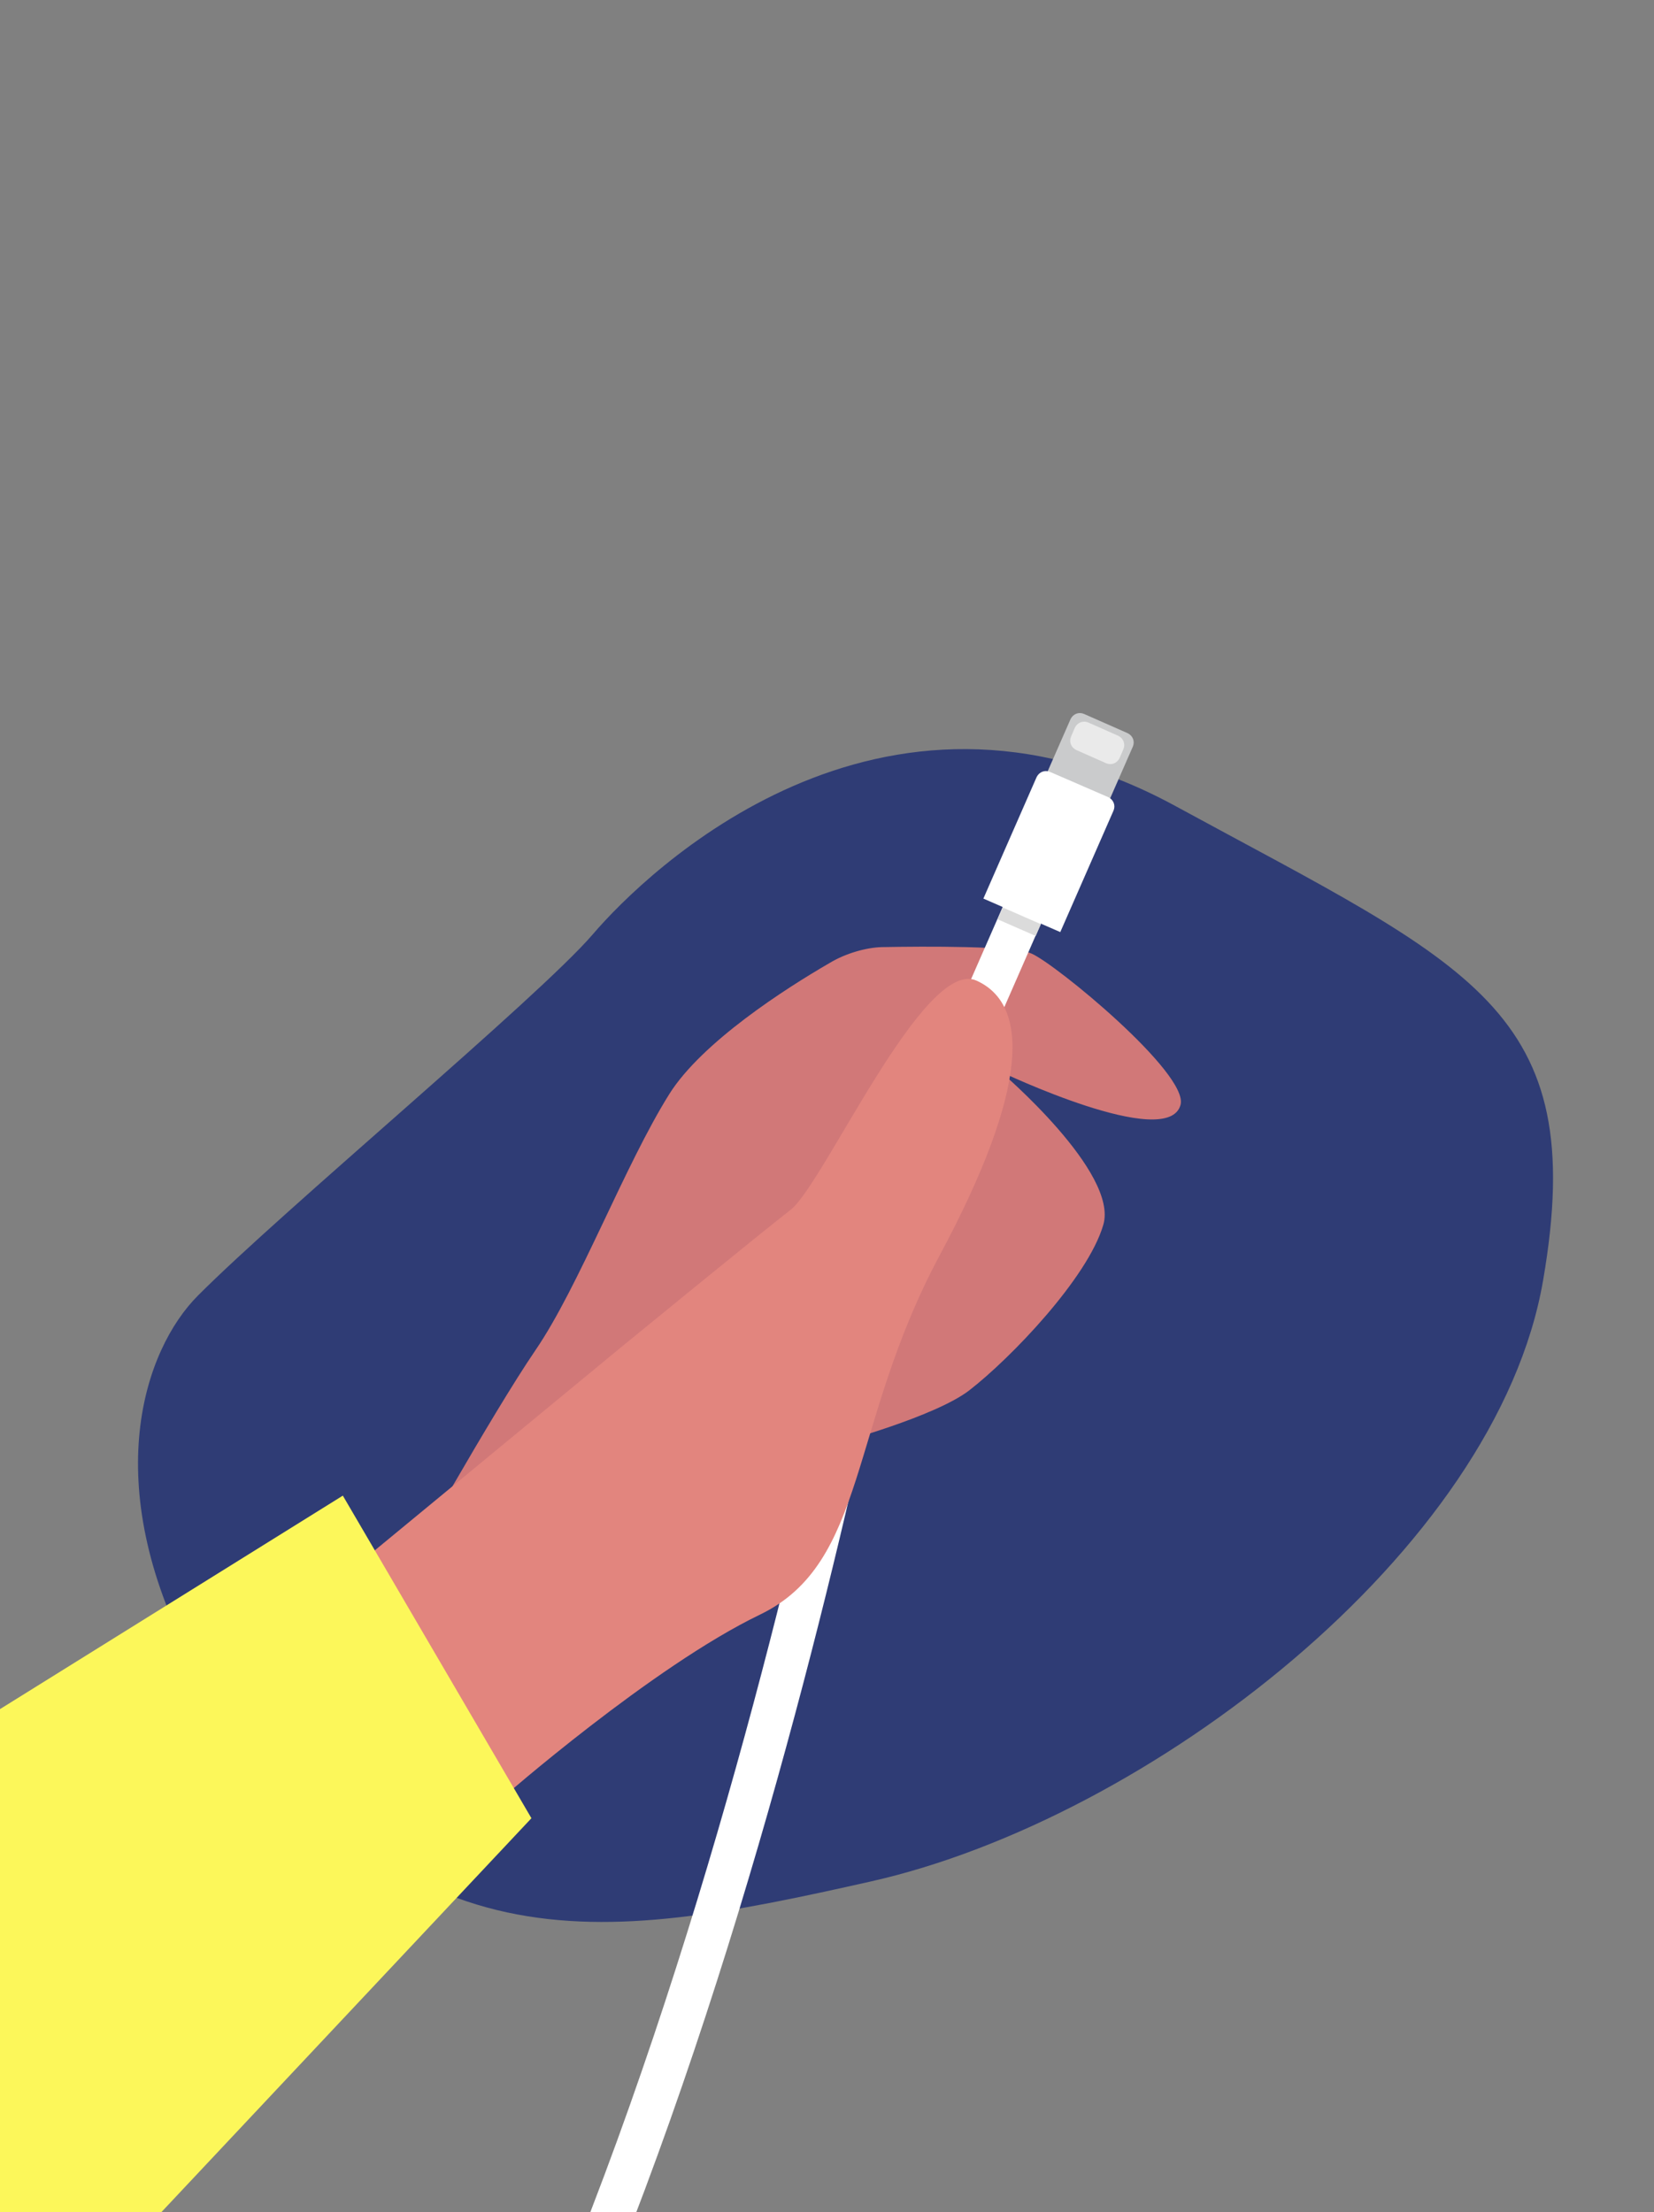 <?xml version="1.0" encoding="utf-8"?>
<!-- Generator: Adobe Illustrator 24.0.0, SVG Export Plug-In . SVG Version: 6.00 Build 0)  -->
<svg version="1.1" id="Layer_1" xmlns="http://www.w3.org/2000/svg" xmlns:xlink="http://www.w3.org/1999/xlink" x="0px" y="0px"
	 viewBox="0 0 385 515" style="enable-background:new 0 0 385 515;" xml:space="preserve">
<rect x="0" y="0" width="385" height="515" fill="#808080" stroke="none"/>
<style type="text/css">
	.st0{clip-path:url(#SVGID_4_);fill:#2F3C75;}
	.st1{clip-path:url(#SVGID_6_);fill:#D17878;}
	.st2{clip-path:url(#SVGID_8_);}
	.st3{fill:#FFFFFF;}
	.st4{fill:#CACBCC;}
	.st5{fill:#EAEAEA;}
	.st6{fill:#DBDBDB;}
	.st7{clip-path:url(#SVGID_10_);fill:none;stroke:#FFFFFF;stroke-width:10;stroke-miterlimit:10;}
	.st8{clip-path:url(#SVGID_12_);fill:#E2857E;}
	.st9{clip-path:url(#SVGID_14_);fill:#FCF75A;}
</style>
<g>
	<g>
		<defs>
			<rect id="SVGID_1_" x="-1" y="1" width="387" height="517"/>
		</defs>
		<clipPath id="SVGID_2_">
			<use xlink:href="#SVGID_1_"  style="overflow:visible;"/>
		</clipPath>
	</g>
	<g>
		<defs>
			<rect id="SVGID_3_" x="-1" y="1" width="387" height="517"/>
		</defs>
		<clipPath id="SVGID_4_">
			<use xlink:href="#SVGID_3_"  style="overflow:visible;"/>
		</clipPath>
		<path class="st0" d="M46.1,301.6c19.7-19.8,79.4-69.5,91.9-84.1s66.6-67.4,135.5-29.9s96.6,47.1,85.7,110.4
			c-10.8,63.3-92.1,125.5-156.4,140S93.6,459.8,44.7,386.8C22.9,345.3,33.5,314.2,46.1,301.6z"/>
	</g>
	<g>
		<defs>
			<rect id="SVGID_5_" x="-1" y="1" width="387" height="517"/>
		</defs>
		<clipPath id="SVGID_6_">
			<use xlink:href="#SVGID_5_"  style="overflow:visible;"/>
		</clipPath>
		<path class="st1" d="M232,247.4L194.8,336c0,0,22.9-6.2,30.8-12.3c9.7-7.5,27.6-26.2,31.2-38.5c3.7-12.2-23.9-35.7-23.9-35.7
			s39,18.6,41.9,7.7c1.9-7.3-29.1-32.8-34.7-35.2c-4.1-1.8-24.7-1.7-34.9-1.5c-3.5,0.1-8.3,1.4-12.1,3.7
			c-10.2,5.9-29.7,18.4-37.3,30.5c-10.4,16.6-21,44.8-31.2,59.7C114.5,329.2,94,365.9,94,365.9l42.9,20.9l87.6-147.2L232,247.4z"/>
	</g>
	<g>
		<defs>
			<rect id="SVGID_7_" x="-1" y="1" width="387" height="517"/>
		</defs>
		<clipPath id="SVGID_8_">
			<use xlink:href="#SVGID_7_"  style="overflow:visible;"/>
		</clipPath>
		<g class="st2">
			<path class="st3" d="M196.6,309.7c16.1-36.2,39.3-84.2,39.6-84.9l-5.9-2.9c-1.3,2.7-24.7,50.8-39.7,85.1L196.6,309.7z"/>
			<path class="st4" d="M242.4,182.9c-0.5,1.2,0,2.5,1.2,3.1l10.2,4.5c1.2,0.5,2.5,0,3.1-1.2l6.8-15.5c0.5-1.2,0-2.5-1.2-3.1
				l-10.2-4.5c-1.2-0.5-2.5,0-3.1,1.2L242.4,182.9z"/>
			<path class="st3" d="M228.9,209.2l17.9,7.8l12.4-28.3c0.5-1.2,0-2.5-1.2-3.1l-13.6-5.9c-1.2-0.5-2.5,0-3.1,1.2L228.9,209.2z"/>
			
				<rect x="219.6" y="218.4" transform="matrix(0.401 -0.916 0.916 0.401 -64.735 347.606)" class="st3" width="27.4" height="9.7"/>
			<path class="st5" d="M249.3,171.5c-0.5,1.2,0,2.5,1.2,3.1l7,3.1c1.2,0.5,2.5,0,3.1-1.2l0.9-2.1c0.5-1.2,0-2.5-1.2-3.1l-7-3.1
				c-1.2-0.5-2.5,0-3.1,1.2L249.3,171.5z"/>
			
				<rect x="235.7" y="209.6" transform="matrix(0.401 -0.916 0.916 0.401 -54.306 345.867)" class="st6" width="3" height="9.7"/>
		</g>
	</g>
	<g>
		<defs>
			<rect id="SVGID_9_" x="-1" y="1" width="387" height="517"/>
		</defs>
		<clipPath id="SVGID_10_">
			<use xlink:href="#SVGID_9_"  style="overflow:visible;"/>
		</clipPath>
		<path class="st7" d="M205.6,286.6c0,0-51.3,292-154.2,381.4"/>
	</g>
	<g>
		<defs>
			<rect id="SVGID_11_" x="-1" y="1" width="387" height="517"/>
		</defs>
		<clipPath id="SVGID_12_">
			<use xlink:href="#SVGID_11_"  style="overflow:visible;"/>
		</clipPath>
		<path class="st8" d="M145,313.3c0,0,31.4-25.7,39.1-31.7c7.7-6.1,31-58.8,43.2-53.3s12.5,24.7-8.7,64.2
			c-21.1,39.5-16.6,71.3-41.7,83.4c-25.1,12.1-60,42.7-60,42.7l0,0c-10.7,13-29.8,35.6-53.8,61.5H0v-47.2L145,313.3z"/>
	</g>
	<g>
		<defs>
			<rect id="SVGID_13_" x="-1" y="1" width="387" height="517"/>
		</defs>
		<clipPath id="SVGID_14_">
			<use xlink:href="#SVGID_13_"  style="overflow:visible;"/>
		</clipPath>
		<polygon class="st9" points="79.8,348.2 123.7,423.3 0,555 0,480 0,397.9 		"/>
	</g>
</g>
</svg>
